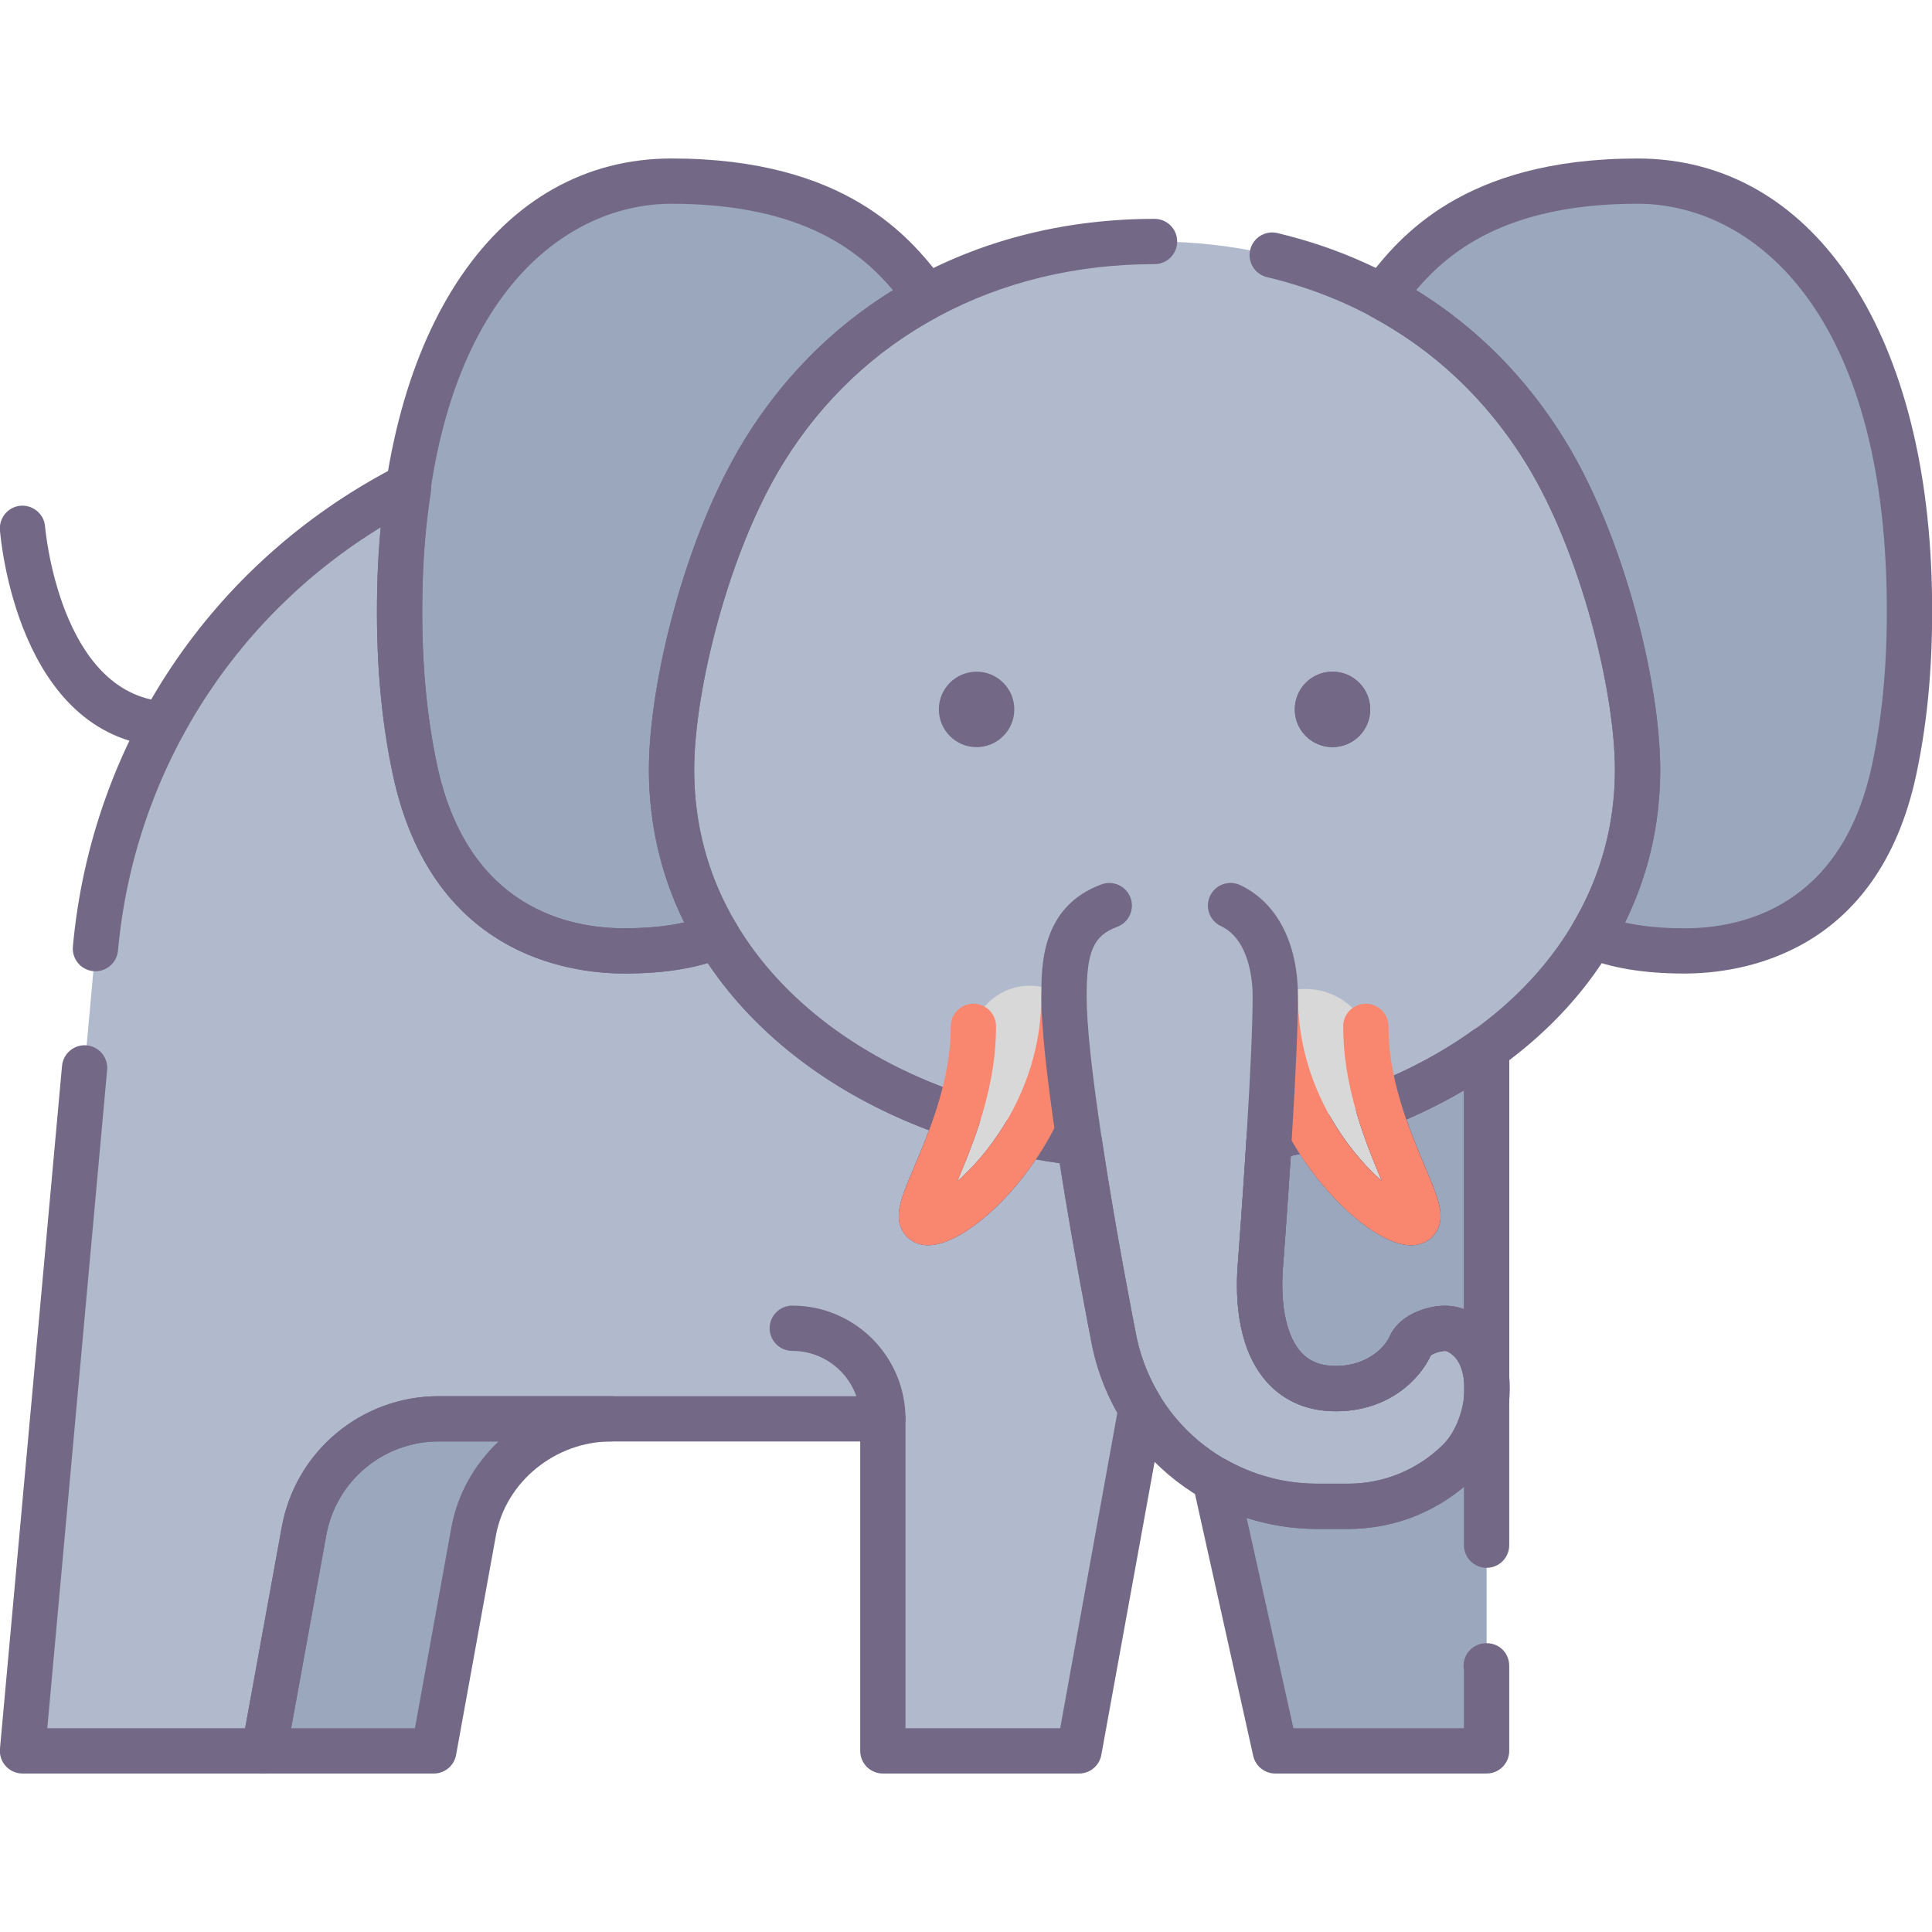 <?xml version="1.0" encoding="utf-8"?>
<!-- Generator: Adobe Illustrator 22.0.0, SVG Export Plug-In . SVG Version: 6.00 Build 0)  -->
<svg version="1.1" id="Layer_1" xmlns="http://www.w3.org/2000/svg" xmlns:xlink="http://www.w3.org/1999/xlink" x="0px" y="0px"
	 viewBox="0 0 128 128" style="enable-background:new 0 0 128 128;" xml:space="preserve">
<style type="text/css">
	.st0{fill:#746887;}
	.st1{fill:#FFCFB8;}
	.st2{fill:#E6B9A0;}
	.st3{fill:#D29997;}
	.st4{fill:#F98770;}
	.st5{fill:#DCA98B;}
	.st6{fill:#FFDDCF;}
	.st7{fill:#E8E8E8;}
	.st8{fill:#FFBF9E;}
	.st9{fill:#B0BACC;}
	.st10{fill:#9BA7BC;}
	.st11{fill:#B6B4ED;}
	.st12{fill:#FFBC99;}
	.st13{fill:#F8F8F8;}
	.st14{fill:#B2A7BF;}
	.st15{fill:#9B9B9B;}
	.st16{fill:#968AA0;}
	.st17{fill:#C6BBD3;}
	.st18{fill:#D8D8D8;}
	.st19{fill:#D29976;}
	.st20{fill:#FFA77B;}
	.st21{fill:#CCD3DD;}
	.st22{fill-rule:evenodd;clip-rule:evenodd;fill:#F8F8F8;}
	.st23{fill-rule:evenodd;clip-rule:evenodd;fill:#9B9B9B;}
	.st24{fill-rule:evenodd;clip-rule:evenodd;fill:#777777;}
	.st25{fill:#91DEF5;}
	.st26{fill:#B0E7F8;}
	.st27{fill-rule:evenodd;clip-rule:evenodd;fill:#DCA98B;}
	.st28{fill-rule:evenodd;clip-rule:evenodd;fill:#D29997;}
	.st29{fill-rule:evenodd;clip-rule:evenodd;fill:#FFCBBE;}
	.st30{fill-rule:evenodd;clip-rule:evenodd;fill:#E6B9A0;}
	.st31{fill-rule:evenodd;clip-rule:evenodd;fill:#746887;}
	.st32{fill-rule:evenodd;clip-rule:evenodd;fill:#FFBC99;}
	.st33{fill-rule:evenodd;clip-rule:evenodd;fill:#FFA77B;}
	.st34{fill-rule:evenodd;clip-rule:evenodd;fill:#FFCFB8;}
	.st35{fill-rule:evenodd;clip-rule:evenodd;fill:#E8E8E8;}
	.st36{fill-rule:evenodd;clip-rule:evenodd;fill:#CCD3DD;}
	.st37{fill:#E6B9C1;}
	.st38{fill:#FFCBBE;}
	.st39{fill-rule:evenodd;clip-rule:evenodd;fill:#F98770;}
	.st40{fill-rule:evenodd;clip-rule:evenodd;fill:#F2BB88;}
	.st41{fill:#F2D1A5;}
	.st42{fill-rule:evenodd;clip-rule:evenodd;fill:#F2D1A5;}
	.st43{fill:#F2BB88;}
	.st44{fill-rule:evenodd;clip-rule:evenodd;fill:#9BA7BC;}
	.st45{fill-rule:evenodd;clip-rule:evenodd;fill:#B0BACC;}
	.st46{fill-rule:evenodd;clip-rule:evenodd;fill:#FFFFFF;}
	.st47{fill-rule:evenodd;clip-rule:evenodd;fill:#FFDDCF;}
	.st48{fill-rule:evenodd;clip-rule:evenodd;fill:#B0E7F8;}
	.st49{fill-rule:evenodd;clip-rule:evenodd;fill:#968AA0;}
	.st50{fill:#9D9BE6;}
	.st51{fill:#CFCEF3;}
	.st52{fill-rule:evenodd;clip-rule:evenodd;fill:#D8D8D8;}
	.st53{fill-rule:evenodd;clip-rule:evenodd;fill:#B6B4ED;}
	.st54{fill-rule:evenodd;clip-rule:evenodd;fill:#FFD4BE;}
</style>
<g>
	<g>
		<g>
			<g>
				<path class="st45" d="M76.491,16c-10.57,0-20.21,4.7-25.88,13.9c-3.63,5.88-6.12,15.27-6.12,21.1
					c0,10.982,7.908,19.298,18.946,22.962l0.021,0.006C62.134,78.094,60.159,81,61.491,81c1.202,0,4.211-2.168,6.42-5.852l0-0.008
					c1.166,0.247,2.352,0.435,3.567,0.575l0.039,0.004c0.949,6.26,2.214,12.653,2.214,12.653
					c1.122,6.598,6.839,11.425,13.532,11.425h2.05c2.832,0,5.437-1.136,7.338-3.012c2.301-2.27,2.754-7.347-0.206-8.644
					c-0.866-0.38-2.625,0.131-3,1C93.037,90.084,91.491,92,88.491,92c-4.029,0-5.29-3.814-5-8c0,0,0.32-4.156,0.597-8.672
					c-0.003,0-0.005,0.001-0.007,0.001l0.008-0.007c0,0.002,0,0.004,0,0.005c0.927-0.16,1.845-0.359,2.743-0.589l0.001-0.002
					C89.058,78.671,92.245,81,93.491,81c1.4,0-0.856-3.214-2.167-7.681l-0.003-0.009c10.1-3.92,17.17-11.93,17.17-22.31
					c0-5.83-2.49-15.22-6.12-21.1C96.701,20.7,87.061,16,76.491,16z"/>
			</g>
		</g>
		<g>
			<g>
				<polygon class="st45" points="84.081,75.33 84.089,75.328 84.089,75.323 				"/>
			</g>
		</g>
	</g>
	<g>
		<g>
			<g>
				<path class="st45" d="M71.521,75.72h-0.04c-1.22-0.14-2.4-0.33-3.57-0.58v0.01c-2.21,3.68-5.22,5.85-6.42,5.85
					c-1.33,0,0.64-2.91,1.97-7.03l-0.02-0.01c-6.96-2.31-12.67-6.47-15.94-11.98L47.491,62c-1.55,0.66-3.56,0.99-6,1
					c-5.35,0.03-11.95-2.4-14-12c-0.85-3.99-1.09-8.02-1-12c0.05-2.26,0.24-4.48,0.57-6.61l-0.25-0.07
					c-11.24,5.85-19.27,17.12-20.49,30.54L1.491,116h16l2.65-14.55c0.78-4.31,4.54-7.45,8.92-7.45h29.43v22h13l4-22l0.08-0.74
					c-0.9-1.46-1.53-3.11-1.84-4.89C73.731,88.37,72.461,81.98,71.521,75.72z"/>
			</g>
		</g>
	</g>
	<g>
		<g>
			<path class="st44" d="M44.491,12c-11.73,0-17.69,12.7-18,27c-0.09,3.98,0.15,8.01,1,12c2.05,9.6,8.65,12.03,14,12
				c2.44-0.01,4.45-0.34,6-1l0.01-0.02c-1.93-3.23-3.01-6.92-3.01-10.98c0-5.83,2.49-15.22,6.12-21.1c2.78-4.5,6.5-7.93,10.82-10.25
				C59.621,17.39,55.941,12,44.491,12z"/>
		</g>
	</g>
	<g>
		<g>
			<path class="st44" d="M89.311,99.8h-2.05c-2.45,0-4.76-0.65-6.77-1.79l4,17.99h14V92.64c-0.15,1.55-0.81,3.13-1.84,4.15
				C94.751,98.66,92.141,99.8,89.311,99.8z"/>
		</g>
	</g>
	<g>
		<g>
			<path class="st31" d="M91.321,73.32c1.31,4.47,3.57,7.68,2.17,7.68c-0.62,0-1.73-0.58-2.96-1.66c-1.23-1.07-2.58-2.64-3.7-4.6
				c-0.9,0.23-1.82,0.43-2.74,0.59c-0.28,4.51-0.6,8.67-0.6,8.67c-0.29,4.19,0.97,8,5,8c3,0,4.55-1.92,4.95-2.86
				c0.38-0.87,2.14-1.38,3-1c1.27,0.56,1.91,1.8,2.05,3.22v-21.9c-2.14,1.54-4.55,2.83-7.17,3.85V73.32z"/>
		</g>
	</g>
	<g>
		<g>
			<path class="st44" d="M108.491,12c-11.45,0-15.13,5.39-16.94,7.65c4.32,2.32,8.04,5.75,10.82,10.25
				c3.63,5.88,6.12,15.27,6.12,21.1c0,4.06-1.08,7.75-3.01,10.98l0.01,0.02c1.55,0.66,3.56,0.99,6,1c5.35,0.03,11.95-2.4,14-12
				c0.85-3.99,1.09-8.02,1-12C126.181,24.7,120.221,12,108.491,12z"/>
		</g>
	</g>
	<g>
		<g>
			<path class="st44" d="M20.141,101.45L17.491,116h11.25l2.64-14.55c0.79-4.31,4.72-7.45,9.11-7.45h-11.43
				C24.681,94,20.921,97.14,20.141,101.45z"/>
		</g>
	</g>
	<g>
		<g>
			<path class="st44" d="M91.321,73.32c1.31,4.47,3.57,7.68,2.17,7.68c-0.62,0-1.73-0.58-2.96-1.66c-1.23-1.07-2.58-2.64-3.7-4.6
				c-0.9,0.23-1.82,0.43-2.74,0.59c-0.28,4.51-0.6,8.67-0.6,8.67c-0.29,4.19,0.97,8,5,8c3,0,4.55-1.92,4.95-2.86
				c0.38-0.87,2.14-1.38,3-1c1.27,0.56,1.91,1.8,2.05,3.22v-21.9c-2.14,1.54-4.55,2.83-7.17,3.85V73.32z"/>
		</g>
	</g>
	<g>
		<g>
			<g>
				<g>
					<path class="st52" d="M90.491,68l-0.12-0.22c-1.17-2.07-3.76-2.85-5.88-1.78c0,1.7,0.25,3.28,0.67,4.75
						c0.41,1.46,1,2.8,1.67,3.99c2.23,3.93,5.42,6.26,6.66,6.26c1.4,0-0.86-3.21-2.17-7.68C90.841,71.68,90.491,69.88,90.491,68z"/>
				</g>
			</g>
		</g>
	</g>
	<g>
		<g>
			<path class="st52" d="M70.138,65.804c-2.155-1.197-4.867-0.142-5.646,2.196c0,1.877-0.353,3.682-0.833,5.319
				C62.347,77.786,60.091,81,61.491,81c1.245,0,4.43-2.33,6.656-6.256c1.347-2.379,2.344-5.351,2.344-8.744L70.138,65.804z"/>
		</g>
	</g>
	<g>
		<g>
			<circle class="st0" cx="88.281" cy="47" r="2.5"/>
		</g>
	</g>
	<g>
		<g>
			<circle class="st0" cx="88.281" cy="47" r="2.5"/>
		</g>
	</g>
	<g>
		<g>
			<circle class="st0" cx="64.701" cy="47" r="2.5"/>
		</g>
	</g>
	<g>
		<g>
			<path class="st0" d="M41.403,64.5c-3.854,0-12.845-1.319-15.379-13.188c-0.798-3.747-1.136-7.786-1.033-12.347
				C25.366,21.674,33.02,10.5,44.491,10.5c11.636,0,15.831,5.322,17.848,7.88l0.263,0.332c0.278,0.348,0.388,0.801,0.299,1.237
				c-0.089,0.437-0.367,0.811-0.76,1.021c-4.221,2.267-7.67,5.536-10.253,9.717C48.245,36.587,45.991,45.825,45.991,51
				c0,3.668,0.941,7.104,2.798,10.21c0.26,0.435,0.282,0.972,0.061,1.427c-0.159,0.324-0.438,0.601-0.771,0.742
				c-1.72,0.733-3.935,1.109-6.582,1.12C41.467,64.5,41.436,64.5,41.403,64.5z M44.491,13.5c-7.356,0-16.093,6.687-16.5,25.532
				c-0.098,4.327,0.219,8.139,0.967,11.655c2.021,9.456,8.725,10.848,12.524,10.812c1.466-0.006,2.751-0.134,3.842-0.381
				c-1.549-3.137-2.333-6.532-2.333-10.119c0-5.708,2.373-15.456,6.344-21.888c2.54-4.112,5.841-7.43,9.827-9.886
				C57.109,16.813,53.343,13.5,44.491,13.5z"/>
		</g>
	</g>
	<g>
		<g>
			<path class="st0" d="M98.491,117.5h-14c-0.703,0-1.312-0.488-1.464-1.174l-4-17.99c-0.129-0.579,0.096-1.179,0.572-1.532
				c0.478-0.353,1.117-0.391,1.632-0.099c1.839,1.043,3.924,1.595,6.029,1.595h2.051c2.365,0,4.598-0.916,6.288-2.579
				c0.739-0.733,1.276-1.97,1.398-3.226c0.078-0.796,0.77-1.404,1.565-1.353c0.8,0.039,1.428,0.698,1.428,1.498v9.732
				c0,0.829-0.672,1.5-1.5,1.5s-1.5-0.671-1.5-1.5v-3.866c-2.154,1.809-4.846,2.793-7.68,2.793h-2.051
				c-1.585,0-3.161-0.251-4.665-0.736l3.099,13.936h11.297v-3.839c-0.019-0.094-0.028-0.192-0.028-0.292
				c0-0.782,0.599-1.425,1.363-1.494c0.941-0.098,1.665,0.61,1.665,1.491V116C99.991,116.829,99.319,117.5,98.491,117.5z"/>
		</g>
	</g>
	<g>
		<g>
			<path class="st0" d="M88.491,93.5c-1.8,0-3.344-0.634-4.463-1.833c-1.979-2.121-2.198-5.396-2.033-7.77
				c0.001-0.016,0.32-4.163,0.599-8.659c0.043-0.693,0.556-1.266,1.24-1.385c0.854-0.149,1.737-0.339,2.627-0.566
				c0.654-0.166,1.337,0.124,1.673,0.709c0.931,1.629,2.132,3.125,3.382,4.212c0.009,0.008,0.019,0.016,0.027,0.024
				c-0.525-1.245-1.155-2.763-1.661-4.49c-0.04-0.137-0.061-0.279-0.061-0.422c0-0.619,0.38-1.183,0.956-1.408
				c2.514-0.979,4.814-2.213,6.838-3.669c0.456-0.33,1.059-0.375,1.56-0.118s0.816,0.772,0.816,1.335v21.9
				c0,0.8-0.628,1.459-1.427,1.498c-0.791,0.044-1.488-0.556-1.566-1.351c-0.069-0.707-0.327-1.626-1.162-1.994
				c-0.219-0.057-0.844,0.113-1.05,0.295C94.16,91.205,92.16,93.5,88.491,93.5z M85.515,76.584c-0.26,4.049-0.528,7.531-0.528,7.531
				c-0.171,2.469,0.279,4.48,1.235,5.504c0.553,0.592,1.295,0.88,2.27,0.88c2.248,0,3.34-1.406,3.57-1.948
				c0.323-0.74,1.013-1.341,1.948-1.706c1.045-0.408,2.154-0.445,2.981-0.103V72.228c-1.209,0.714-2.485,1.364-3.821,1.943
				c0.405,1.165,0.854,2.225,1.233,3.122c0.907,2.144,1.406,3.324,0.708,4.378c-0.349,0.526-0.939,0.829-1.62,0.829
				c-1.423,0-3.086-1.274-3.95-2.033c-1.235-1.075-2.428-2.475-3.422-4.013C85.917,76.499,85.715,76.543,85.515,76.584z"/>
		</g>
	</g>
	<g>
		<g>
			<path class="st0" d="M98.491,94.14c-0.828,0-1.5-0.671-1.5-1.5v-1.28c0-0.829,0.672-1.5,1.5-1.5s1.5,0.671,1.5,1.5v1.28
				C99.991,93.469,99.319,94.14,98.491,94.14z"/>
		</g>
	</g>
	<g>
		<g>
			<path class="st0" d="M58.491,95.5c-0.828,0-1.5-0.671-1.5-1.5c0-2.481-2.019-4.5-4.5-4.5c-0.828,0-1.5-0.671-1.5-1.5
				s0.672-1.5,1.5-1.5c4.136,0,7.5,3.364,7.5,7.5C59.991,94.829,59.319,95.5,58.491,95.5z"/>
		</g>
	</g>
	<g>
		<g>
			<path class="st0" d="M71.491,117.5h-13c-0.828,0-1.5-0.671-1.5-1.5V95.5h-27.93c-3.662,0-6.793,2.615-7.444,6.217l-2.65,14.552
				c-0.13,0.713-0.751,1.231-1.476,1.231h-16c-0.422,0-0.823-0.177-1.107-0.488c-0.284-0.312-0.425-0.728-0.387-1.147l4.113-45.25
				c0.075-0.826,0.817-1.435,1.63-1.358c0.825,0.075,1.433,0.804,1.358,1.629L3.134,114.5H16.24l2.426-13.319
				c0.909-5.029,5.281-8.681,10.396-8.681h29.43c0.828,0,1.5,0.671,1.5,1.5v20.5h10.248l3.787-20.905
				c-0.868-1.525-1.464-3.194-1.772-4.968c-0.006-0.027-1.133-5.708-2.043-11.558c-0.536-0.076-1.061-0.161-1.581-0.257
				c-2.194,3.252-5.205,5.688-7.139,5.688c-0.681,0-1.271-0.302-1.62-0.829c-0.7-1.057-0.197-2.248,0.717-4.41
				c0.294-0.694,0.635-1.501,0.965-2.379c-6.315-2.376-11.448-6.25-14.671-11.073c-1.511,0.451-3.315,0.683-5.385,0.691
				c-0.03,0-0.062,0-0.094,0c-3.854,0-12.845-1.319-15.379-13.188c-0.798-3.747-1.136-7.786-1.033-12.347
				c0.03-1.362,0.11-2.709,0.239-4.03c-9.902,6.066-16.35,16.373-17.414,28.049c-0.076,0.825-0.806,1.432-1.631,1.357
				c-0.824-0.075-1.433-0.805-1.357-1.63c1.238-13.57,9.197-25.429,21.291-31.723c0.339-0.176,0.73-0.217,1.099-0.113l0.25,0.07
				c0.73,0.205,1.192,0.924,1.076,1.673c-0.318,2.055-0.505,4.212-0.553,6.414c-0.098,4.326,0.219,8.138,0.967,11.654
				c2.021,9.456,8.725,10.848,12.524,10.812c2.195-0.009,3.985-0.292,5.325-0.84c0.191-0.101,0.405-0.16,0.627-0.169
				c0.578-0.03,1.075,0.249,1.356,0.723c3.004,5.062,8.375,9.082,15.123,11.322c0.067,0.023,0.134,0.05,0.198,0.082
				c0.663,0.332,1.004,1.107,0.776,1.812c-0.471,1.458-1.016,2.764-1.467,3.832c0.966-0.839,2.13-2.11,3.172-3.832
				c0.093-0.172,0.219-0.327,0.374-0.452c0.352-0.285,0.812-0.401,1.257-0.306c1.106,0.236,2.222,0.417,3.408,0.554
				c0.681,0.068,1.27,0.586,1.372,1.27c0.923,6.151,2.186,12.517,2.198,12.581c0.279,1.608,0.831,3.075,1.645,4.395
				c0.175,0.284,0.251,0.618,0.215,0.949l-0.08,0.74c-0.004,0.036-0.009,0.072-0.016,0.107l-4,22
				C72.837,116.981,72.216,117.5,71.491,117.5z"/>
		</g>
	</g>
	<g>
		<g>
			<path class="st0" d="M10.807,49.474c-0.039,0-0.078-0.001-0.117-0.004C1.152,48.738,0.038,35.671-0.004,35.115
				c-0.063-0.826,0.553-1.545,1.379-1.61c0.82-0.055,1.547,0.553,1.611,1.378c0.009,0.11,0.957,11.06,7.934,11.595
				c0.825,0.063,1.443,0.784,1.38,1.61C12.24,48.876,11.583,49.474,10.807,49.474z"/>
		</g>
	</g>
	<g>
		<g>
			<path class="st0" d="M111.576,64.5c-0.031,0-0.062,0-0.094,0c-2.645-0.011-4.859-0.387-6.579-1.12
				c-0.332-0.141-0.602-0.398-0.761-0.722c-0.222-0.456-0.209-1.012,0.051-1.447c1.856-3.107,2.798-6.542,2.798-10.21
				c0-5.175-2.254-14.413-5.896-20.312c-2.583-4.181-6.033-7.45-10.254-9.716c-0.393-0.211-0.671-0.585-0.76-1.022
				s0.021-0.89,0.299-1.238l0.265-0.333c2.017-2.558,6.213-7.879,17.847-7.879c11.47,0,19.124,11.174,19.5,28.467
				c0.103,4.56-0.235,8.599-1.033,12.345v0C124.424,63.181,115.433,64.5,111.576,64.5z M107.658,61.119
				c1.091,0.248,2.375,0.375,3.839,0.381c3.801,0.038,10.507-1.356,12.527-10.813v0c0.748-3.516,1.064-7.328,0.967-11.654
				c-0.409-18.847-9.145-25.534-16.5-25.534c-8.852,0-12.619,3.313-14.672,5.726c3.986,2.456,7.288,5.774,9.828,9.886
				c3.971,6.433,6.344,16.181,6.344,21.889C109.991,54.586,109.207,57.982,107.658,61.119z M125.491,51h0.01H125.491z"/>
		</g>
	</g>
	<g>
		<g>
			<path class="st0" d="M89.312,101.297h-2.05c-7.449,0-13.762-5.33-15.011-12.673c-0.005-0.023-1.127-5.709-2.046-11.559
				c-0.539-0.076-1.062-0.16-1.575-0.254c-2.192,3.254-5.204,5.689-7.14,5.689c-0.681,0-1.271-0.302-1.62-0.829
				c-0.7-1.055-0.199-2.239,0.709-4.39c0.296-0.699,0.639-1.511,0.97-2.396C50.061,70.567,42.991,61.526,42.991,51
				c0-5.708,2.373-15.456,6.344-21.888C55.058,19.826,64.956,14.5,76.491,14.5c0.828,0,1.5,0.671,1.5,1.5s-0.672,1.5-1.5,1.5
				c-10.471,0-19.438,4.807-24.603,13.187c-3.644,5.9-5.897,15.138-5.897,20.313c0,9.762,6.698,17.813,17.918,21.538
				c0.78,0.259,1.229,1.105,0.978,1.888c-0.47,1.461-1.013,2.768-1.465,3.838c0.967-0.84,2.131-2.113,3.173-3.838
				c0.093-0.17,0.219-0.323,0.372-0.447c0.351-0.285,0.812-0.399,1.255-0.306c1.103,0.233,2.223,0.414,3.427,0.552
				c0.673,0.077,1.25,0.6,1.352,1.27c0.933,6.153,2.189,12.523,2.202,12.587c1.01,5.936,6.079,10.216,12.061,10.216h2.05
				c2.367,0,4.599-0.916,6.284-2.58c1.059-1.044,1.641-3.002,1.354-4.554c-0.155-0.84-0.528-1.395-1.108-1.649
				c-0.223-0.055-0.847,0.112-1.052,0.292c-0.641,1.406-2.647,3.693-6.299,3.693c-1.8,0-3.342-0.634-4.462-1.834
				c-1.979-2.122-2.199-5.396-2.034-7.77c0.001-0.015,0.313-4.084,0.589-8.539c-0.009-0.432,0.168-0.858,0.51-1.157
				c0.228-0.199,0.506-0.322,0.795-0.36c0.821-0.143,1.671-0.325,2.527-0.542c0.121-0.035,0.247-0.055,0.377-0.059
				c0.542-0.023,1.071,0.277,1.345,0.76c1.082,1.913,2.358,3.329,3.414,4.246c-0.526-1.247-1.158-2.771-1.667-4.504
				c-0.219-0.748,0.167-1.547,0.894-1.829c10.152-3.94,16.213-11.758,16.213-20.912c0-5.175-2.254-14.413-5.896-20.312
				c-3.891-6.313-9.824-10.576-17.159-12.328c-0.806-0.192-1.303-1.001-1.11-1.808c0.191-0.805,1-1.303,1.808-1.11
				c8.124,1.94,14.699,6.667,19.016,13.67c3.97,6.432,6.343,16.179,6.343,21.887c0,10.032-6.258,18.607-16.816,23.171
				c0.411,1.181,0.853,2.225,1.228,3.111c0.908,2.15,1.408,3.334,0.709,4.389c-0.349,0.527-0.939,0.829-1.62,0.829
				c-2.012,0-5.172-2.634-7.373-6.046c-0.203,0.046-0.404,0.089-0.605,0.131c-0.259,4.053-0.526,7.53-0.526,7.53
				c-0.171,2.469,0.279,4.479,1.236,5.504c0.553,0.593,1.295,0.881,2.269,0.881c2.241,0,3.342-1.411,3.576-1.954
				c0.313-0.726,0.997-1.327,1.926-1.692c1.072-0.423,2.215-0.456,3.054-0.086c1.503,0.659,2.516,2.026,2.854,3.852
				c0.466,2.523-0.437,5.498-2.196,7.234C95.453,100.074,92.474,101.297,89.312,101.297z"/>
		</g>
	</g>
	<g>
		<g>
			<path class="st0" d="M28.741,117.5h-11.25c-0.445,0-0.867-0.197-1.151-0.539c-0.285-0.342-0.404-0.792-0.324-1.23l2.65-14.55
				c0.909-5.029,5.281-8.681,10.396-8.681h11.43c0.828,0,1.5,0.671,1.5,1.5s-0.672,1.5-1.5,1.5c-3.702,0-6.985,2.674-7.635,6.221
				l-2.64,14.547C30.088,116.981,29.467,117.5,28.741,117.5z M19.289,114.5h8.2l2.416-13.317c0.405-2.212,1.538-4.182,3.125-5.683
				h-3.969c-3.662,0-6.793,2.615-7.444,6.217L19.289,114.5z"/>
		</g>
	</g>
	<g>
		<g>
			<path class="st0" d="M88.491,93.5c-1.8,0-3.344-0.634-4.463-1.833c-1.979-2.121-2.198-5.396-2.033-7.77
				c0.001-0.016,0.32-4.163,0.599-8.659c0.043-0.693,0.556-1.266,1.24-1.385c0.854-0.149,1.737-0.339,2.627-0.566
				c0.654-0.166,1.337,0.124,1.673,0.709c0.931,1.629,2.132,3.125,3.382,4.212c0.009,0.008,0.019,0.016,0.027,0.024
				c-0.525-1.245-1.155-2.763-1.661-4.49c-0.04-0.137-0.061-0.279-0.061-0.422c0-0.619,0.38-1.183,0.956-1.408
				c2.514-0.979,4.814-2.213,6.838-3.669c0.456-0.33,1.059-0.375,1.56-0.118s0.816,0.772,0.816,1.335v21.9
				c0,0.8-0.628,1.459-1.427,1.498c-0.791,0.044-1.488-0.556-1.566-1.351c-0.069-0.707-0.327-1.626-1.162-1.994
				c-0.219-0.057-0.844,0.113-1.05,0.295C94.16,91.205,92.16,93.5,88.491,93.5z M85.515,76.584c-0.26,4.049-0.528,7.531-0.528,7.531
				c-0.171,2.469,0.279,4.48,1.235,5.504c0.553,0.592,1.295,0.88,2.27,0.88c2.248,0,3.34-1.406,3.57-1.948
				c0.323-0.74,1.013-1.341,1.948-1.706c1.045-0.408,2.154-0.445,2.981-0.103V72.228c-1.209,0.714-2.485,1.364-3.821,1.943
				c0.405,1.165,0.854,2.225,1.233,3.122c0.907,2.144,1.406,3.324,0.708,4.378c-0.349,0.526-0.939,0.829-1.62,0.829
				c-1.423,0-3.086-1.274-3.95-2.033c-1.235-1.075-2.428-2.475-3.422-4.013C85.917,76.499,85.715,76.543,85.515,76.584z"/>
		</g>
	</g>
	<g>
		<g>
			<g>
				<g>
					<path class="st4" d="M93.491,82.5c-2.195,0-5.768-3.149-7.965-7.02c-1.636-2.907-2.512-6.137-2.535-9.345
						c-0.006-0.828,0.66-1.505,1.489-1.511c0.004,0,0.007,0,0.011,0c0.823,0,1.494,0.665,1.5,1.489
						c0.02,2.74,0.742,5.395,2.147,7.891c1.08,1.903,2.352,3.314,3.406,4.231c-0.526-1.246-1.156-2.766-1.663-4.494
						c-0.6-2.045-0.891-3.923-0.891-5.742c0-0.829,0.672-1.5,1.5-1.5s1.5,0.671,1.5,1.5c0,1.529,0.252,3.131,0.77,4.898
						c0.489,1.669,1.129,3.181,1.643,4.396c0.907,2.144,1.406,3.324,0.708,4.378C94.763,82.198,94.172,82.5,93.491,82.5z"/>
				</g>
			</g>
		</g>
	</g>
	<g>
		<g>
			<path class="st0" d="M84.09,76.823c-0.03,0-0.062-0.001-0.093-0.003c-0.827-0.051-1.456-0.763-1.405-1.589
				c0.262-4.24,0.399-7.432,0.399-9.231c0-0.857-0.151-3.726-2.105-4.646c-0.749-0.354-1.07-1.247-0.717-1.997
				c0.354-0.749,1.247-1.068,1.996-0.717c2.432,1.146,3.826,3.829,3.826,7.36c0,1.886-0.137,5.054-0.405,9.416
				C85.537,76.211,84.877,76.823,84.09,76.823z"/>
		</g>
	</g>
	<g>
		<g>
			<g>
				<path class="st4" d="M61.491,82.5c-0.681,0-1.271-0.302-1.62-0.829c-0.698-1.054-0.199-2.234,0.708-4.378
					c0.514-1.215,1.153-2.727,1.643-4.396c0.518-1.767,0.77-3.369,0.77-4.898c0-0.829,0.672-1.5,1.5-1.5s1.5,0.671,1.5,1.5
					c0,1.818-0.291,3.696-0.891,5.742c-0.508,1.732-1.139,3.255-1.666,4.501c1.05-0.917,2.327-2.332,3.412-4.243
					c1.422-2.526,2.145-5.22,2.145-8c0-0.829,0.672-1.5,1.5-1.5s1.5,0.671,1.5,1.5c0,3.255-0.876,6.532-2.532,9.476
					C67.259,79.351,63.687,82.5,61.491,82.5z"/>
			</g>
		</g>
	</g>
	<g>
		<g>
			<path class="st0" d="M71.515,77.219c-0.729,0-1.368-0.532-1.481-1.275c-0.691-4.565-1.042-7.911-1.042-9.944
				c0-2.072,0-5.929,3.978-7.406c0.781-0.288,1.641,0.108,1.929,0.884s-0.107,1.64-0.884,1.928
				c-1.569,0.583-2.022,1.613-2.022,4.594c0,1.883,0.339,5.077,1.009,9.495c0.124,0.819-0.439,1.583-1.259,1.708
				C71.665,77.214,71.59,77.219,71.515,77.219z"/>
		</g>
	</g>
</g>
</svg>
